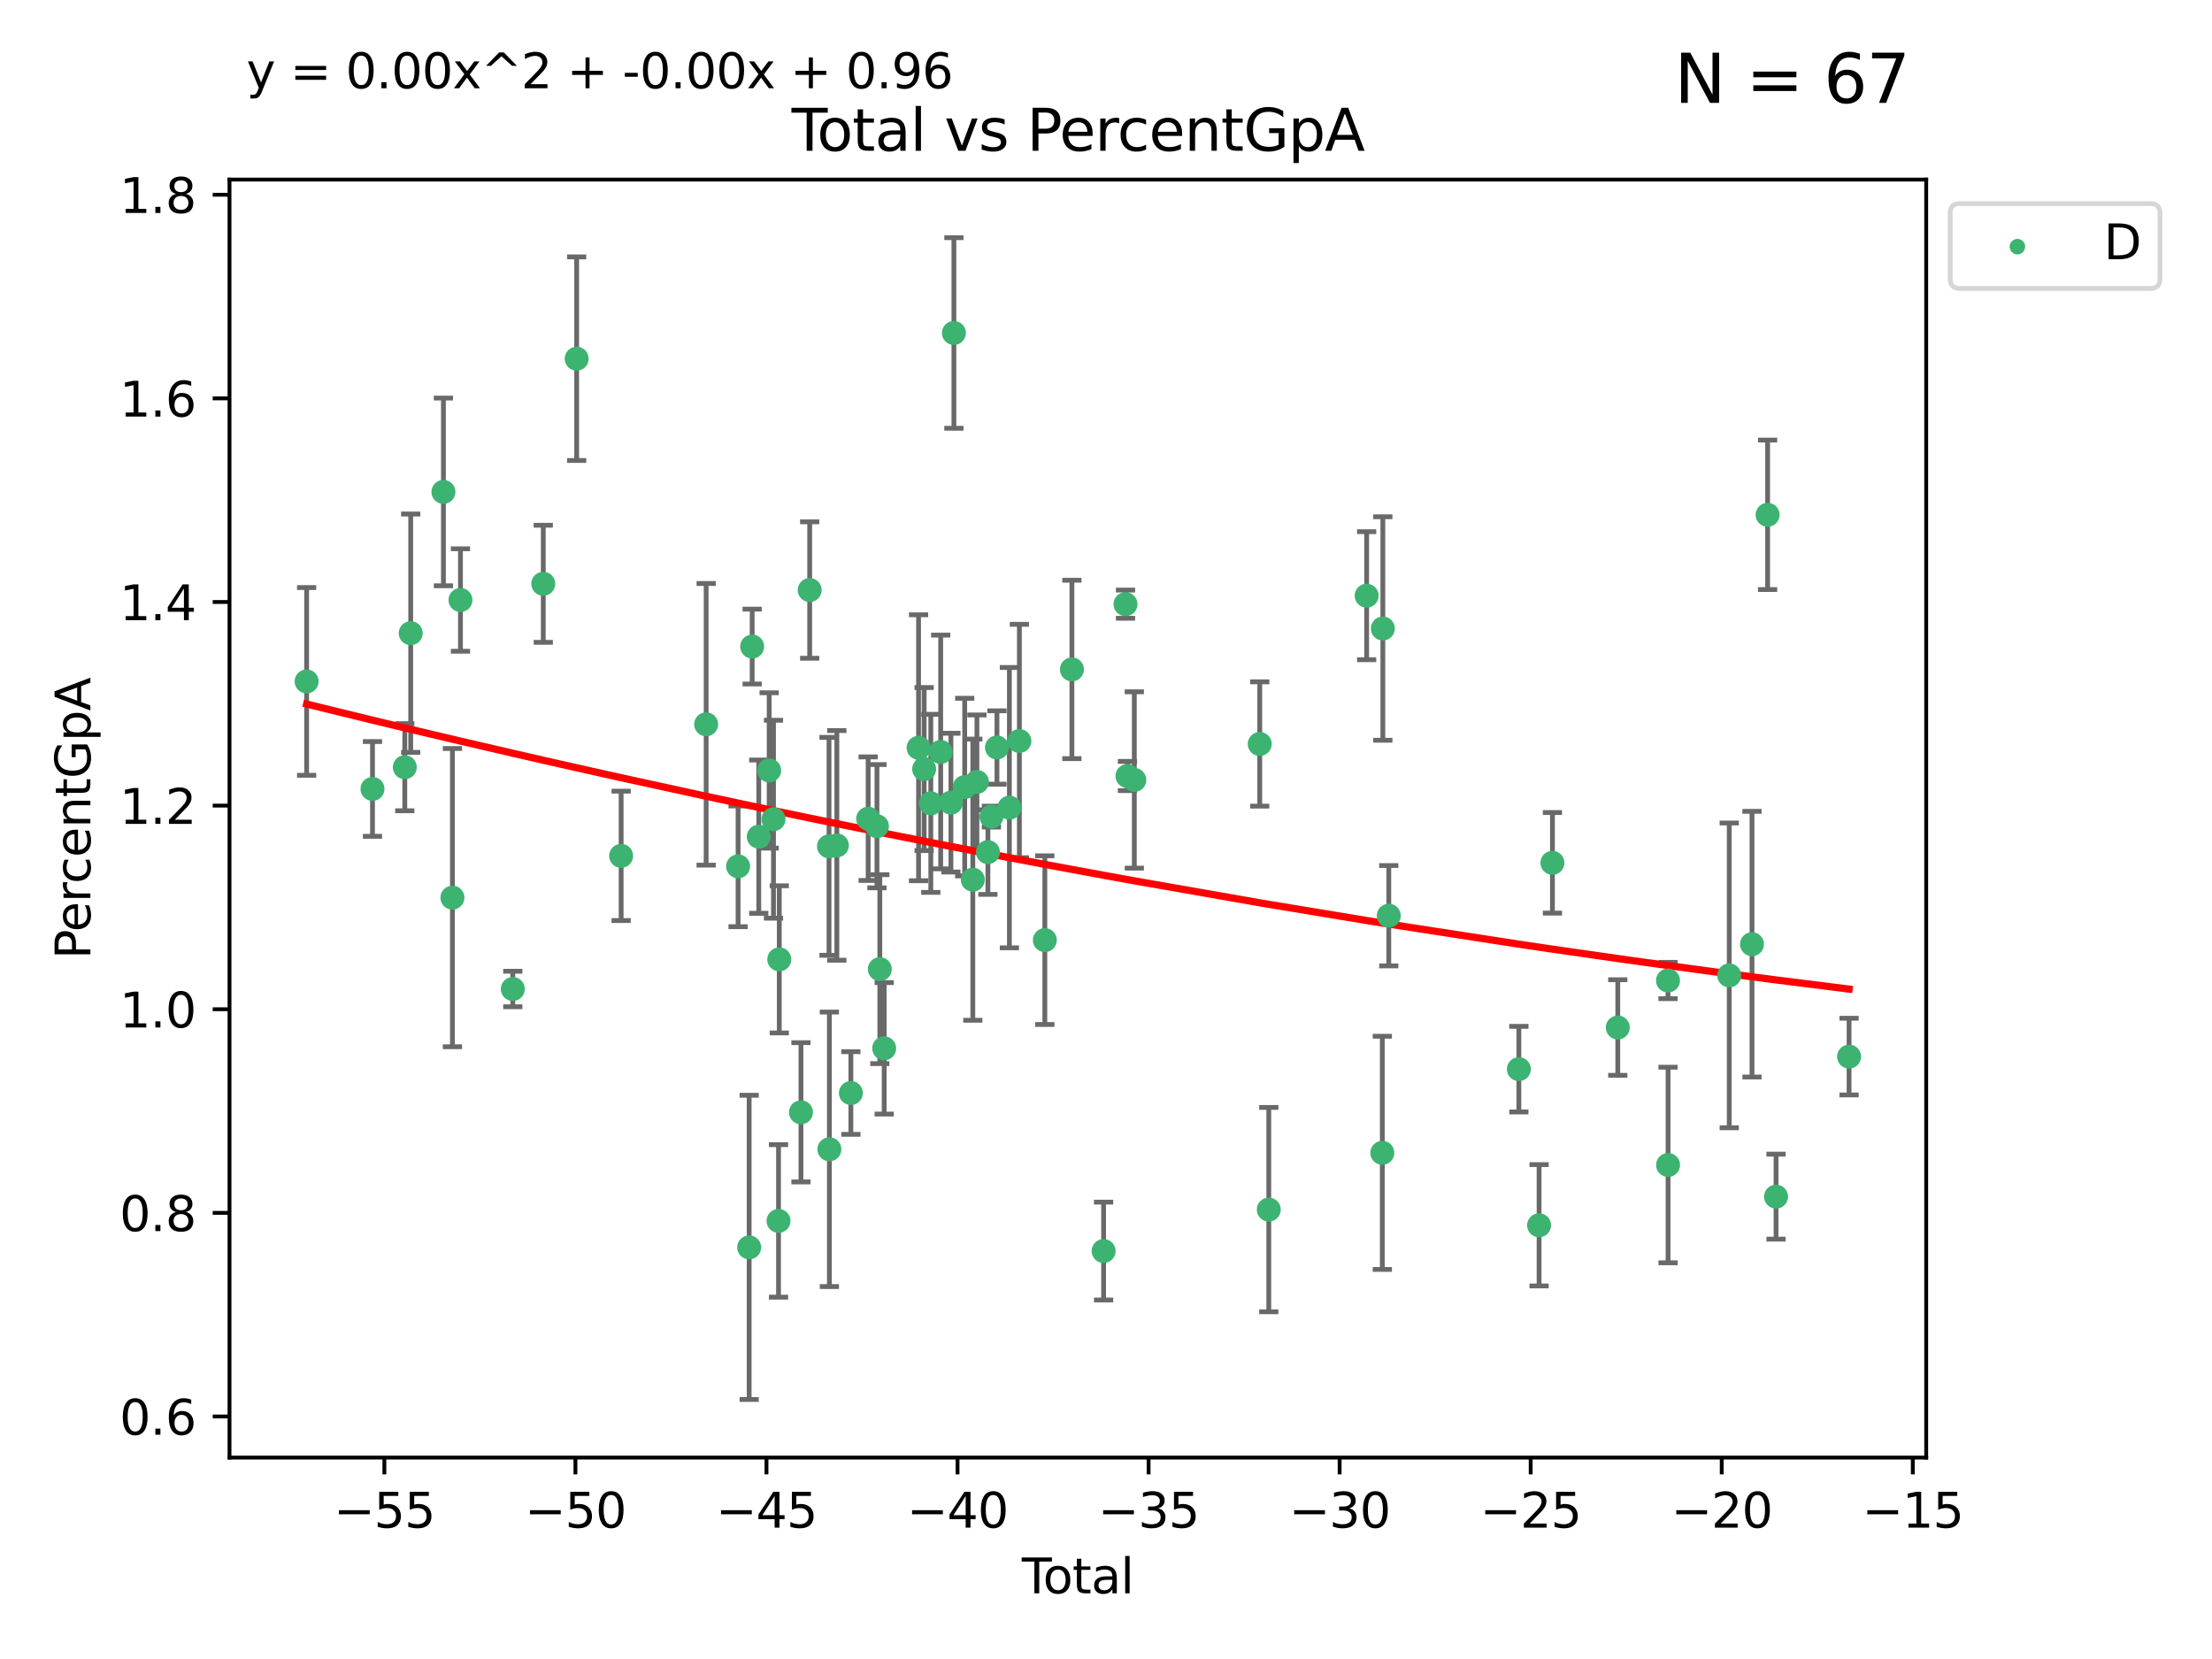 <?xml version="1.0" encoding="utf-8" standalone="no"?>
<!DOCTYPE svg PUBLIC "-//W3C//DTD SVG 1.1//EN"
  "http://www.w3.org/Graphics/SVG/1.1/DTD/svg11.dtd">
<svg xmlns:xlink="http://www.w3.org/1999/xlink" width="460.8pt" height="345.6pt" viewBox="0 0 460.8 345.6" xmlns="http://www.w3.org/2000/svg" version="1.1">
 <defs>
  <style type="text/css">*{stroke-linejoin: round; stroke-linecap: butt}</style>
 </defs>
 <g id="figure_1">
  <g id="patch_1">
   <path d="M 0 345.6 
L 460.8 345.6 
L 460.8 0 
L 0 0 
z
" style="fill: #ffffff"/>
  </g>
  <g id="axes_1">
   <g id="patch_2">
    <path d="M 47.81 303.64 
L 401.26 303.64 
L 401.26 37.411 
L 47.81 37.411 
z
" style="fill: #ffffff"/>
   </g>
   <g id="PathCollection_1">
    <defs>
     <path id="m53078ecbcb" d="M 0 1.118 
C 0.297 1.118 0.581 1 0.791 0.791 
C 1 0.581 1.118 0.297 1.118 0 
C 1.118 -0.297 1 -0.581 0.791 -0.791 
C 0.581 -1 0.297 -1.118 0 -1.118 
C -0.297 -1.118 -0.581 -1 -0.791 -0.791 
C -1 -0.581 -1.118 -0.297 -1.118 0 
C -1.118 0.297 -1 0.581 -0.791 0.791 
C -0.581 1 -0.297 1.118 0 1.118 
z
" style="stroke: #3cb371"/>
    </defs>
    <g clip-path="url(#p9cd71fe32a)">
     <use xlink:href="#m53078ecbcb" x="63.876" y="141.951" style="fill: #3cb371; stroke: #3cb371"/>
     <use xlink:href="#m53078ecbcb" x="77.596" y="164.349" style="fill: #3cb371; stroke: #3cb371"/>
     <use xlink:href="#m53078ecbcb" x="84.325" y="159.825" style="fill: #3cb371; stroke: #3cb371"/>
     <use xlink:href="#m53078ecbcb" x="85.557" y="131.902" style="fill: #3cb371; stroke: #3cb371"/>
     <use xlink:href="#m53078ecbcb" x="92.373" y="102.476" style="fill: #3cb371; stroke: #3cb371"/>
     <use xlink:href="#m53078ecbcb" x="94.251" y="186.996" style="fill: #3cb371; stroke: #3cb371"/>
     <use xlink:href="#m53078ecbcb" x="95.924" y="124.992" style="fill: #3cb371; stroke: #3cb371"/>
     <use xlink:href="#m53078ecbcb" x="106.824" y="206.026" style="fill: #3cb371; stroke: #3cb371"/>
     <use xlink:href="#m53078ecbcb" x="113.173" y="121.613" style="fill: #3cb371; stroke: #3cb371"/>
     <use xlink:href="#m53078ecbcb" x="120.128" y="74.722" style="fill: #3cb371; stroke: #3cb371"/>
     <use xlink:href="#m53078ecbcb" x="129.394" y="178.292" style="fill: #3cb371; stroke: #3cb371"/>
     <use xlink:href="#m53078ecbcb" x="147.104" y="150.886" style="fill: #3cb371; stroke: #3cb371"/>
     <use xlink:href="#m53078ecbcb" x="153.759" y="180.473" style="fill: #3cb371; stroke: #3cb371"/>
     <use xlink:href="#m53078ecbcb" x="156.064" y="259.852" style="fill: #3cb371; stroke: #3cb371"/>
     <use xlink:href="#m53078ecbcb" x="156.691" y="134.688" style="fill: #3cb371; stroke: #3cb371"/>
     <use xlink:href="#m53078ecbcb" x="158.063" y="174.29" style="fill: #3cb371; stroke: #3cb371"/>
     <use xlink:href="#m53078ecbcb" x="160.233" y="160.496" style="fill: #3cb371; stroke: #3cb371"/>
     <use xlink:href="#m53078ecbcb" x="161.133" y="170.658" style="fill: #3cb371; stroke: #3cb371"/>
     <use xlink:href="#m53078ecbcb" x="162.18" y="254.339" style="fill: #3cb371; stroke: #3cb371"/>
     <use xlink:href="#m53078ecbcb" x="162.339" y="199.851" style="fill: #3cb371; stroke: #3cb371"/>
     <use xlink:href="#m53078ecbcb" x="166.855" y="231.71" style="fill: #3cb371; stroke: #3cb371"/>
     <use xlink:href="#m53078ecbcb" x="168.673" y="122.917" style="fill: #3cb371; stroke: #3cb371"/>
     <use xlink:href="#m53078ecbcb" x="172.699" y="176.309" style="fill: #3cb371; stroke: #3cb371"/>
     <use xlink:href="#m53078ecbcb" x="172.777" y="239.42" style="fill: #3cb371; stroke: #3cb371"/>
     <use xlink:href="#m53078ecbcb" x="174.33" y="176.11" style="fill: #3cb371; stroke: #3cb371"/>
     <use xlink:href="#m53078ecbcb" x="177.253" y="227.699" style="fill: #3cb371; stroke: #3cb371"/>
     <use xlink:href="#m53078ecbcb" x="180.852" y="170.547" style="fill: #3cb371; stroke: #3cb371"/>
     <use xlink:href="#m53078ecbcb" x="182.685" y="172.113" style="fill: #3cb371; stroke: #3cb371"/>
     <use xlink:href="#m53078ecbcb" x="183.284" y="201.893" style="fill: #3cb371; stroke: #3cb371"/>
     <use xlink:href="#m53078ecbcb" x="184.191" y="218.388" style="fill: #3cb371; stroke: #3cb371"/>
     <use xlink:href="#m53078ecbcb" x="191.354" y="155.774" style="fill: #3cb371; stroke: #3cb371"/>
     <use xlink:href="#m53078ecbcb" x="192.515" y="160.211" style="fill: #3cb371; stroke: #3cb371"/>
     <use xlink:href="#m53078ecbcb" x="193.905" y="167.352" style="fill: #3cb371; stroke: #3cb371"/>
     <use xlink:href="#m53078ecbcb" x="195.962" y="156.65" style="fill: #3cb371; stroke: #3cb371"/>
     <use xlink:href="#m53078ecbcb" x="198.092" y="167.204" style="fill: #3cb371; stroke: #3cb371"/>
     <use xlink:href="#m53078ecbcb" x="198.716" y="69.366" style="fill: #3cb371; stroke: #3cb371"/>
     <use xlink:href="#m53078ecbcb" x="200.965" y="163.965" style="fill: #3cb371; stroke: #3cb371"/>
     <use xlink:href="#m53078ecbcb" x="202.656" y="183.252" style="fill: #3cb371; stroke: #3cb371"/>
     <use xlink:href="#m53078ecbcb" x="203.512" y="162.893" style="fill: #3cb371; stroke: #3cb371"/>
     <use xlink:href="#m53078ecbcb" x="205.798" y="177.512" style="fill: #3cb371; stroke: #3cb371"/>
     <use xlink:href="#m53078ecbcb" x="206.534" y="170.112" style="fill: #3cb371; stroke: #3cb371"/>
     <use xlink:href="#m53078ecbcb" x="207.683" y="155.716" style="fill: #3cb371; stroke: #3cb371"/>
     <use xlink:href="#m53078ecbcb" x="210.276" y="168.249" style="fill: #3cb371; stroke: #3cb371"/>
     <use xlink:href="#m53078ecbcb" x="212.355" y="154.364" style="fill: #3cb371; stroke: #3cb371"/>
     <use xlink:href="#m53078ecbcb" x="217.658" y="195.848" style="fill: #3cb371; stroke: #3cb371"/>
     <use xlink:href="#m53078ecbcb" x="223.298" y="139.453" style="fill: #3cb371; stroke: #3cb371"/>
     <use xlink:href="#m53078ecbcb" x="229.9" y="260.615" style="fill: #3cb371; stroke: #3cb371"/>
     <use xlink:href="#m53078ecbcb" x="234.466" y="125.86" style="fill: #3cb371; stroke: #3cb371"/>
     <use xlink:href="#m53078ecbcb" x="234.867" y="161.659" style="fill: #3cb371; stroke: #3cb371"/>
     <use xlink:href="#m53078ecbcb" x="236.299" y="162.478" style="fill: #3cb371; stroke: #3cb371"/>
     <use xlink:href="#m53078ecbcb" x="262.426" y="154.987" style="fill: #3cb371; stroke: #3cb371"/>
     <use xlink:href="#m53078ecbcb" x="264.31" y="251.983" style="fill: #3cb371; stroke: #3cb371"/>
     <use xlink:href="#m53078ecbcb" x="284.697" y="124.099" style="fill: #3cb371; stroke: #3cb371"/>
     <use xlink:href="#m53078ecbcb" x="287.961" y="240.156" style="fill: #3cb371; stroke: #3cb371"/>
     <use xlink:href="#m53078ecbcb" x="288.072" y="130.932" style="fill: #3cb371; stroke: #3cb371"/>
     <use xlink:href="#m53078ecbcb" x="289.309" y="190.761" style="fill: #3cb371; stroke: #3cb371"/>
     <use xlink:href="#m53078ecbcb" x="316.405" y="222.725" style="fill: #3cb371; stroke: #3cb371"/>
     <use xlink:href="#m53078ecbcb" x="320.618" y="255.248" style="fill: #3cb371; stroke: #3cb371"/>
     <use xlink:href="#m53078ecbcb" x="323.4" y="179.743" style="fill: #3cb371; stroke: #3cb371"/>
     <use xlink:href="#m53078ecbcb" x="337.014" y="214.05" style="fill: #3cb371; stroke: #3cb371"/>
     <use xlink:href="#m53078ecbcb" x="347.474" y="204.259" style="fill: #3cb371; stroke: #3cb371"/>
     <use xlink:href="#m53078ecbcb" x="347.488" y="242.69" style="fill: #3cb371; stroke: #3cb371"/>
     <use xlink:href="#m53078ecbcb" x="360.232" y="203.192" style="fill: #3cb371; stroke: #3cb371"/>
     <use xlink:href="#m53078ecbcb" x="364.973" y="196.69" style="fill: #3cb371; stroke: #3cb371"/>
     <use xlink:href="#m53078ecbcb" x="368.227" y="107.241" style="fill: #3cb371; stroke: #3cb371"/>
     <use xlink:href="#m53078ecbcb" x="369.98" y="249.282" style="fill: #3cb371; stroke: #3cb371"/>
     <use xlink:href="#m53078ecbcb" x="385.194" y="220.108" style="fill: #3cb371; stroke: #3cb371"/>
    </g>
   </g>
   <g id="matplotlib.axis_1">
    <g id="xtick_1">
     <g id="line2d_1">
      <defs>
       <path id="meb9613936d" d="M 0 0 
L 0 3.5 
" style="stroke: #000000; stroke-width: 0.8"/>
      </defs>
      <g>
       <use xlink:href="#meb9613936d" x="80.072" y="303.64" style="stroke: #000000; stroke-width: 0.8"/>
      </g>
     </g>
     <g id="text_1">
      <!-- −55 -->
      <g transform="translate(69.52 318.238)scale(0.1 -0.1)">
       <defs>
        <path id="DejaVuSans-2212" d="M 678 2272 
L 4684 2272 
L 4684 1741 
L 678 1741 
L 678 2272 
z
" transform="scale(0.016)"/>
        <path id="DejaVuSans-35" d="M 691 4666 
L 3169 4666 
L 3169 4134 
L 1269 4134 
L 1269 2991 
Q 1406 3038 1543 3061 
Q 1681 3084 1819 3084 
Q 2600 3084 3056 2656 
Q 3513 2228 3513 1497 
Q 3513 744 3044 326 
Q 2575 -91 1722 -91 
Q 1428 -91 1123 -41 
Q 819 9 494 109 
L 494 744 
Q 775 591 1075 516 
Q 1375 441 1709 441 
Q 2250 441 2565 725 
Q 2881 1009 2881 1497 
Q 2881 1984 2565 2268 
Q 2250 2553 1709 2553 
Q 1456 2553 1204 2497 
Q 953 2441 691 2322 
L 691 4666 
z
" transform="scale(0.016)"/>
       </defs>
       <use xlink:href="#DejaVuSans-2212"/>
       <use xlink:href="#DejaVuSans-35" x="83.789"/>
       <use xlink:href="#DejaVuSans-35" x="147.412"/>
      </g>
     </g>
    </g>
    <g id="xtick_2">
     <g id="line2d_2">
      <g>
       <use xlink:href="#meb9613936d" x="119.872" y="303.64" style="stroke: #000000; stroke-width: 0.8"/>
      </g>
     </g>
     <g id="text_2">
      <!-- −50 -->
      <g transform="translate(109.319 318.238)scale(0.1 -0.1)">
       <defs>
        <path id="DejaVuSans-30" d="M 2034 4250 
Q 1547 4250 1301 3770 
Q 1056 3291 1056 2328 
Q 1056 1369 1301 889 
Q 1547 409 2034 409 
Q 2525 409 2770 889 
Q 3016 1369 3016 2328 
Q 3016 3291 2770 3770 
Q 2525 4250 2034 4250 
z
M 2034 4750 
Q 2819 4750 3233 4129 
Q 3647 3509 3647 2328 
Q 3647 1150 3233 529 
Q 2819 -91 2034 -91 
Q 1250 -91 836 529 
Q 422 1150 422 2328 
Q 422 3509 836 4129 
Q 1250 4750 2034 4750 
z
" transform="scale(0.016)"/>
       </defs>
       <use xlink:href="#DejaVuSans-2212"/>
       <use xlink:href="#DejaVuSans-35" x="83.789"/>
       <use xlink:href="#DejaVuSans-30" x="147.412"/>
      </g>
     </g>
    </g>
    <g id="xtick_3">
     <g id="line2d_3">
      <g>
       <use xlink:href="#meb9613936d" x="159.671" y="303.64" style="stroke: #000000; stroke-width: 0.8"/>
      </g>
     </g>
     <g id="text_3">
      <!-- −45 -->
      <g transform="translate(149.119 318.238)scale(0.1 -0.1)">
       <defs>
        <path id="DejaVuSans-34" d="M 2419 4116 
L 825 1625 
L 2419 1625 
L 2419 4116 
z
M 2253 4666 
L 3047 4666 
L 3047 1625 
L 3713 1625 
L 3713 1100 
L 3047 1100 
L 3047 0 
L 2419 0 
L 2419 1100 
L 313 1100 
L 313 1709 
L 2253 4666 
z
" transform="scale(0.016)"/>
       </defs>
       <use xlink:href="#DejaVuSans-2212"/>
       <use xlink:href="#DejaVuSans-34" x="83.789"/>
       <use xlink:href="#DejaVuSans-35" x="147.412"/>
      </g>
     </g>
    </g>
    <g id="xtick_4">
     <g id="line2d_4">
      <g>
       <use xlink:href="#meb9613936d" x="199.471" y="303.64" style="stroke: #000000; stroke-width: 0.8"/>
      </g>
     </g>
     <g id="text_4">
      <!-- −40 -->
      <g transform="translate(188.919 318.238)scale(0.1 -0.1)">
       <use xlink:href="#DejaVuSans-2212"/>
       <use xlink:href="#DejaVuSans-34" x="83.789"/>
       <use xlink:href="#DejaVuSans-30" x="147.412"/>
      </g>
     </g>
    </g>
    <g id="xtick_5">
     <g id="line2d_5">
      <g>
       <use xlink:href="#meb9613936d" x="239.271" y="303.64" style="stroke: #000000; stroke-width: 0.8"/>
      </g>
     </g>
     <g id="text_5">
      <!-- −35 -->
      <g transform="translate(228.718 318.238)scale(0.1 -0.1)">
       <defs>
        <path id="DejaVuSans-33" d="M 2597 2516 
Q 3050 2419 3304 2112 
Q 3559 1806 3559 1356 
Q 3559 666 3084 287 
Q 2609 -91 1734 -91 
Q 1441 -91 1130 -33 
Q 819 25 488 141 
L 488 750 
Q 750 597 1062 519 
Q 1375 441 1716 441 
Q 2309 441 2620 675 
Q 2931 909 2931 1356 
Q 2931 1769 2642 2001 
Q 2353 2234 1838 2234 
L 1294 2234 
L 1294 2753 
L 1863 2753 
Q 2328 2753 2575 2939 
Q 2822 3125 2822 3475 
Q 2822 3834 2567 4026 
Q 2313 4219 1838 4219 
Q 1578 4219 1281 4162 
Q 984 4106 628 3988 
L 628 4550 
Q 988 4650 1302 4700 
Q 1616 4750 1894 4750 
Q 2613 4750 3031 4423 
Q 3450 4097 3450 3541 
Q 3450 3153 3228 2886 
Q 3006 2619 2597 2516 
z
" transform="scale(0.016)"/>
       </defs>
       <use xlink:href="#DejaVuSans-2212"/>
       <use xlink:href="#DejaVuSans-33" x="83.789"/>
       <use xlink:href="#DejaVuSans-35" x="147.412"/>
      </g>
     </g>
    </g>
    <g id="xtick_6">
     <g id="line2d_6">
      <g>
       <use xlink:href="#meb9613936d" x="279.071" y="303.64" style="stroke: #000000; stroke-width: 0.8"/>
      </g>
     </g>
     <g id="text_6">
      <!-- −30 -->
      <g transform="translate(268.518 318.238)scale(0.1 -0.1)">
       <use xlink:href="#DejaVuSans-2212"/>
       <use xlink:href="#DejaVuSans-33" x="83.789"/>
       <use xlink:href="#DejaVuSans-30" x="147.412"/>
      </g>
     </g>
    </g>
    <g id="xtick_7">
     <g id="line2d_7">
      <g>
       <use xlink:href="#meb9613936d" x="318.87" y="303.64" style="stroke: #000000; stroke-width: 0.8"/>
      </g>
     </g>
     <g id="text_7">
      <!-- −25 -->
      <g transform="translate(308.318 318.238)scale(0.1 -0.1)">
       <defs>
        <path id="DejaVuSans-32" d="M 1228 531 
L 3431 531 
L 3431 0 
L 469 0 
L 469 531 
Q 828 903 1448 1529 
Q 2069 2156 2228 2338 
Q 2531 2678 2651 2914 
Q 2772 3150 2772 3378 
Q 2772 3750 2511 3984 
Q 2250 4219 1831 4219 
Q 1534 4219 1204 4116 
Q 875 4013 500 3803 
L 500 4441 
Q 881 4594 1212 4672 
Q 1544 4750 1819 4750 
Q 2544 4750 2975 4387 
Q 3406 4025 3406 3419 
Q 3406 3131 3298 2873 
Q 3191 2616 2906 2266 
Q 2828 2175 2409 1742 
Q 1991 1309 1228 531 
z
" transform="scale(0.016)"/>
       </defs>
       <use xlink:href="#DejaVuSans-2212"/>
       <use xlink:href="#DejaVuSans-32" x="83.789"/>
       <use xlink:href="#DejaVuSans-35" x="147.412"/>
      </g>
     </g>
    </g>
    <g id="xtick_8">
     <g id="line2d_8">
      <g>
       <use xlink:href="#meb9613936d" x="358.67" y="303.64" style="stroke: #000000; stroke-width: 0.8"/>
      </g>
     </g>
     <g id="text_8">
      <!-- −20 -->
      <g transform="translate(348.118 318.238)scale(0.1 -0.1)">
       <use xlink:href="#DejaVuSans-2212"/>
       <use xlink:href="#DejaVuSans-32" x="83.789"/>
       <use xlink:href="#DejaVuSans-30" x="147.412"/>
      </g>
     </g>
    </g>
    <g id="xtick_9">
     <g id="line2d_9">
      <g>
       <use xlink:href="#meb9613936d" x="398.47" y="303.64" style="stroke: #000000; stroke-width: 0.8"/>
      </g>
     </g>
     <g id="text_9">
      <!-- −15 -->
      <g transform="translate(387.917 318.238)scale(0.1 -0.1)">
       <defs>
        <path id="DejaVuSans-31" d="M 794 531 
L 1825 531 
L 1825 4091 
L 703 3866 
L 703 4441 
L 1819 4666 
L 2450 4666 
L 2450 531 
L 3481 531 
L 3481 0 
L 794 0 
L 794 531 
z
" transform="scale(0.016)"/>
       </defs>
       <use xlink:href="#DejaVuSans-2212"/>
       <use xlink:href="#DejaVuSans-31" x="83.789"/>
       <use xlink:href="#DejaVuSans-35" x="147.412"/>
      </g>
     </g>
    </g>
    <g id="text_10">
     <!-- Total -->
     <g transform="translate(212.858 331.917)scale(0.1 -0.1)">
      <defs>
       <path id="DejaVuSans-54" d="M -19 4666 
L 3928 4666 
L 3928 4134 
L 2272 4134 
L 2272 0 
L 1638 0 
L 1638 4134 
L -19 4134 
L -19 4666 
z
" transform="scale(0.016)"/>
       <path id="DejaVuSans-6f" d="M 1959 3097 
Q 1497 3097 1228 2736 
Q 959 2375 959 1747 
Q 959 1119 1226 758 
Q 1494 397 1959 397 
Q 2419 397 2687 759 
Q 2956 1122 2956 1747 
Q 2956 2369 2687 2733 
Q 2419 3097 1959 3097 
z
M 1959 3584 
Q 2709 3584 3137 3096 
Q 3566 2609 3566 1747 
Q 3566 888 3137 398 
Q 2709 -91 1959 -91 
Q 1206 -91 779 398 
Q 353 888 353 1747 
Q 353 2609 779 3096 
Q 1206 3584 1959 3584 
z
" transform="scale(0.016)"/>
       <path id="DejaVuSans-74" d="M 1172 4494 
L 1172 3500 
L 2356 3500 
L 2356 3053 
L 1172 3053 
L 1172 1153 
Q 1172 725 1289 603 
Q 1406 481 1766 481 
L 2356 481 
L 2356 0 
L 1766 0 
Q 1100 0 847 248 
Q 594 497 594 1153 
L 594 3053 
L 172 3053 
L 172 3500 
L 594 3500 
L 594 4494 
L 1172 4494 
z
" transform="scale(0.016)"/>
       <path id="DejaVuSans-61" d="M 2194 1759 
Q 1497 1759 1228 1600 
Q 959 1441 959 1056 
Q 959 750 1161 570 
Q 1363 391 1709 391 
Q 2188 391 2477 730 
Q 2766 1069 2766 1631 
L 2766 1759 
L 2194 1759 
z
M 3341 1997 
L 3341 0 
L 2766 0 
L 2766 531 
Q 2569 213 2275 61 
Q 1981 -91 1556 -91 
Q 1019 -91 701 211 
Q 384 513 384 1019 
Q 384 1609 779 1909 
Q 1175 2209 1959 2209 
L 2766 2209 
L 2766 2266 
Q 2766 2663 2505 2880 
Q 2244 3097 1772 3097 
Q 1472 3097 1187 3025 
Q 903 2953 641 2809 
L 641 3341 
Q 956 3463 1253 3523 
Q 1550 3584 1831 3584 
Q 2591 3584 2966 3190 
Q 3341 2797 3341 1997 
z
" transform="scale(0.016)"/>
       <path id="DejaVuSans-6c" d="M 603 4863 
L 1178 4863 
L 1178 0 
L 603 0 
L 603 4863 
z
" transform="scale(0.016)"/>
      </defs>
      <use xlink:href="#DejaVuSans-54"/>
      <use xlink:href="#DejaVuSans-6f" x="44.084"/>
      <use xlink:href="#DejaVuSans-74" x="105.266"/>
      <use xlink:href="#DejaVuSans-61" x="144.475"/>
      <use xlink:href="#DejaVuSans-6c" x="205.754"/>
     </g>
    </g>
   </g>
   <g id="matplotlib.axis_2">
    <g id="ytick_1">
     <g id="line2d_10">
      <defs>
       <path id="m90da64ecc8" d="M 0 0 
L -3.5 0 
" style="stroke: #000000; stroke-width: 0.8"/>
      </defs>
      <g>
       <use xlink:href="#m90da64ecc8" x="47.81" y="295.078" style="stroke: #000000; stroke-width: 0.8"/>
      </g>
     </g>
     <g id="text_11">
      <!-- 0.6 -->
      <g transform="translate(24.907 298.877)scale(0.1 -0.1)">
       <defs>
        <path id="DejaVuSans-2e" d="M 684 794 
L 1344 794 
L 1344 0 
L 684 0 
L 684 794 
z
" transform="scale(0.016)"/>
        <path id="DejaVuSans-36" d="M 2113 2584 
Q 1688 2584 1439 2293 
Q 1191 2003 1191 1497 
Q 1191 994 1439 701 
Q 1688 409 2113 409 
Q 2538 409 2786 701 
Q 3034 994 3034 1497 
Q 3034 2003 2786 2293 
Q 2538 2584 2113 2584 
z
M 3366 4563 
L 3366 3988 
Q 3128 4100 2886 4159 
Q 2644 4219 2406 4219 
Q 1781 4219 1451 3797 
Q 1122 3375 1075 2522 
Q 1259 2794 1537 2939 
Q 1816 3084 2150 3084 
Q 2853 3084 3261 2657 
Q 3669 2231 3669 1497 
Q 3669 778 3244 343 
Q 2819 -91 2113 -91 
Q 1303 -91 875 529 
Q 447 1150 447 2328 
Q 447 3434 972 4092 
Q 1497 4750 2381 4750 
Q 2619 4750 2861 4703 
Q 3103 4656 3366 4563 
z
" transform="scale(0.016)"/>
       </defs>
       <use xlink:href="#DejaVuSans-30"/>
       <use xlink:href="#DejaVuSans-2e" x="63.623"/>
       <use xlink:href="#DejaVuSans-36" x="95.41"/>
      </g>
     </g>
    </g>
    <g id="ytick_2">
     <g id="line2d_11">
      <g>
       <use xlink:href="#m90da64ecc8" x="47.81" y="252.659" style="stroke: #000000; stroke-width: 0.8"/>
      </g>
     </g>
     <g id="text_12">
      <!-- 0.8 -->
      <g transform="translate(24.907 256.458)scale(0.1 -0.1)">
       <defs>
        <path id="DejaVuSans-38" d="M 2034 2216 
Q 1584 2216 1326 1975 
Q 1069 1734 1069 1313 
Q 1069 891 1326 650 
Q 1584 409 2034 409 
Q 2484 409 2743 651 
Q 3003 894 3003 1313 
Q 3003 1734 2745 1975 
Q 2488 2216 2034 2216 
z
M 1403 2484 
Q 997 2584 770 2862 
Q 544 3141 544 3541 
Q 544 4100 942 4425 
Q 1341 4750 2034 4750 
Q 2731 4750 3128 4425 
Q 3525 4100 3525 3541 
Q 3525 3141 3298 2862 
Q 3072 2584 2669 2484 
Q 3125 2378 3379 2068 
Q 3634 1759 3634 1313 
Q 3634 634 3220 271 
Q 2806 -91 2034 -91 
Q 1263 -91 848 271 
Q 434 634 434 1313 
Q 434 1759 690 2068 
Q 947 2378 1403 2484 
z
M 1172 3481 
Q 1172 3119 1398 2916 
Q 1625 2713 2034 2713 
Q 2441 2713 2670 2916 
Q 2900 3119 2900 3481 
Q 2900 3844 2670 4047 
Q 2441 4250 2034 4250 
Q 1625 4250 1398 4047 
Q 1172 3844 1172 3481 
z
" transform="scale(0.016)"/>
       </defs>
       <use xlink:href="#DejaVuSans-30"/>
       <use xlink:href="#DejaVuSans-2e" x="63.623"/>
       <use xlink:href="#DejaVuSans-38" x="95.41"/>
      </g>
     </g>
    </g>
    <g id="ytick_3">
     <g id="line2d_12">
      <g>
       <use xlink:href="#m90da64ecc8" x="47.81" y="210.24" style="stroke: #000000; stroke-width: 0.8"/>
      </g>
     </g>
     <g id="text_13">
      <!-- 1.0 -->
      <g transform="translate(24.907 214.04)scale(0.1 -0.1)">
       <use xlink:href="#DejaVuSans-31"/>
       <use xlink:href="#DejaVuSans-2e" x="63.623"/>
       <use xlink:href="#DejaVuSans-30" x="95.41"/>
      </g>
     </g>
    </g>
    <g id="ytick_4">
     <g id="line2d_13">
      <g>
       <use xlink:href="#m90da64ecc8" x="47.81" y="167.822" style="stroke: #000000; stroke-width: 0.8"/>
      </g>
     </g>
     <g id="text_14">
      <!-- 1.2 -->
      <g transform="translate(24.907 171.621)scale(0.1 -0.1)">
       <use xlink:href="#DejaVuSans-31"/>
       <use xlink:href="#DejaVuSans-2e" x="63.623"/>
       <use xlink:href="#DejaVuSans-32" x="95.41"/>
      </g>
     </g>
    </g>
    <g id="ytick_5">
     <g id="line2d_14">
      <g>
       <use xlink:href="#m90da64ecc8" x="47.81" y="125.403" style="stroke: #000000; stroke-width: 0.8"/>
      </g>
     </g>
     <g id="text_15">
      <!-- 1.4 -->
      <g transform="translate(24.907 129.202)scale(0.1 -0.1)">
       <use xlink:href="#DejaVuSans-31"/>
       <use xlink:href="#DejaVuSans-2e" x="63.623"/>
       <use xlink:href="#DejaVuSans-34" x="95.41"/>
      </g>
     </g>
    </g>
    <g id="ytick_6">
     <g id="line2d_15">
      <g>
       <use xlink:href="#m90da64ecc8" x="47.81" y="82.984" style="stroke: #000000; stroke-width: 0.8"/>
      </g>
     </g>
     <g id="text_16">
      <!-- 1.6 -->
      <g transform="translate(24.907 86.784)scale(0.1 -0.1)">
       <use xlink:href="#DejaVuSans-31"/>
       <use xlink:href="#DejaVuSans-2e" x="63.623"/>
       <use xlink:href="#DejaVuSans-36" x="95.41"/>
      </g>
     </g>
    </g>
    <g id="ytick_7">
     <g id="line2d_16">
      <g>
       <use xlink:href="#m90da64ecc8" x="47.81" y="40.566" style="stroke: #000000; stroke-width: 0.8"/>
      </g>
     </g>
     <g id="text_17">
      <!-- 1.8 -->
      <g transform="translate(24.907 44.365)scale(0.1 -0.1)">
       <use xlink:href="#DejaVuSans-31"/>
       <use xlink:href="#DejaVuSans-2e" x="63.623"/>
       <use xlink:href="#DejaVuSans-38" x="95.41"/>
      </g>
     </g>
    </g>
    <g id="text_18">
     <!-- PercentGpA -->
     <g transform="translate(18.827 199.802)rotate(-90)scale(0.1 -0.1)">
      <defs>
       <path id="DejaVuSans-50" d="M 1259 4147 
L 1259 2394 
L 2053 2394 
Q 2494 2394 2734 2622 
Q 2975 2850 2975 3272 
Q 2975 3691 2734 3919 
Q 2494 4147 2053 4147 
L 1259 4147 
z
M 628 4666 
L 2053 4666 
Q 2838 4666 3239 4311 
Q 3641 3956 3641 3272 
Q 3641 2581 3239 2228 
Q 2838 1875 2053 1875 
L 1259 1875 
L 1259 0 
L 628 0 
L 628 4666 
z
" transform="scale(0.016)"/>
       <path id="DejaVuSans-65" d="M 3597 1894 
L 3597 1613 
L 953 1613 
Q 991 1019 1311 708 
Q 1631 397 2203 397 
Q 2534 397 2845 478 
Q 3156 559 3463 722 
L 3463 178 
Q 3153 47 2828 -22 
Q 2503 -91 2169 -91 
Q 1331 -91 842 396 
Q 353 884 353 1716 
Q 353 2575 817 3079 
Q 1281 3584 2069 3584 
Q 2775 3584 3186 3129 
Q 3597 2675 3597 1894 
z
M 3022 2063 
Q 3016 2534 2758 2815 
Q 2500 3097 2075 3097 
Q 1594 3097 1305 2825 
Q 1016 2553 972 2059 
L 3022 2063 
z
" transform="scale(0.016)"/>
       <path id="DejaVuSans-72" d="M 2631 2963 
Q 2534 3019 2420 3045 
Q 2306 3072 2169 3072 
Q 1681 3072 1420 2755 
Q 1159 2438 1159 1844 
L 1159 0 
L 581 0 
L 581 3500 
L 1159 3500 
L 1159 2956 
Q 1341 3275 1631 3429 
Q 1922 3584 2338 3584 
Q 2397 3584 2469 3576 
Q 2541 3569 2628 3553 
L 2631 2963 
z
" transform="scale(0.016)"/>
       <path id="DejaVuSans-63" d="M 3122 3366 
L 3122 2828 
Q 2878 2963 2633 3030 
Q 2388 3097 2138 3097 
Q 1578 3097 1268 2742 
Q 959 2388 959 1747 
Q 959 1106 1268 751 
Q 1578 397 2138 397 
Q 2388 397 2633 464 
Q 2878 531 3122 666 
L 3122 134 
Q 2881 22 2623 -34 
Q 2366 -91 2075 -91 
Q 1284 -91 818 406 
Q 353 903 353 1747 
Q 353 2603 823 3093 
Q 1294 3584 2113 3584 
Q 2378 3584 2631 3529 
Q 2884 3475 3122 3366 
z
" transform="scale(0.016)"/>
       <path id="DejaVuSans-6e" d="M 3513 2113 
L 3513 0 
L 2938 0 
L 2938 2094 
Q 2938 2591 2744 2837 
Q 2550 3084 2163 3084 
Q 1697 3084 1428 2787 
Q 1159 2491 1159 1978 
L 1159 0 
L 581 0 
L 581 3500 
L 1159 3500 
L 1159 2956 
Q 1366 3272 1645 3428 
Q 1925 3584 2291 3584 
Q 2894 3584 3203 3211 
Q 3513 2838 3513 2113 
z
" transform="scale(0.016)"/>
       <path id="DejaVuSans-47" d="M 3809 666 
L 3809 1919 
L 2778 1919 
L 2778 2438 
L 4434 2438 
L 4434 434 
Q 4069 175 3628 42 
Q 3188 -91 2688 -91 
Q 1594 -91 976 548 
Q 359 1188 359 2328 
Q 359 3472 976 4111 
Q 1594 4750 2688 4750 
Q 3144 4750 3555 4637 
Q 3966 4525 4313 4306 
L 4313 3634 
Q 3963 3931 3569 4081 
Q 3175 4231 2741 4231 
Q 1884 4231 1454 3753 
Q 1025 3275 1025 2328 
Q 1025 1384 1454 906 
Q 1884 428 2741 428 
Q 3075 428 3337 486 
Q 3600 544 3809 666 
z
" transform="scale(0.016)"/>
       <path id="DejaVuSans-70" d="M 1159 525 
L 1159 -1331 
L 581 -1331 
L 581 3500 
L 1159 3500 
L 1159 2969 
Q 1341 3281 1617 3432 
Q 1894 3584 2278 3584 
Q 2916 3584 3314 3078 
Q 3713 2572 3713 1747 
Q 3713 922 3314 415 
Q 2916 -91 2278 -91 
Q 1894 -91 1617 61 
Q 1341 213 1159 525 
z
M 3116 1747 
Q 3116 2381 2855 2742 
Q 2594 3103 2138 3103 
Q 1681 3103 1420 2742 
Q 1159 2381 1159 1747 
Q 1159 1113 1420 752 
Q 1681 391 2138 391 
Q 2594 391 2855 752 
Q 3116 1113 3116 1747 
z
" transform="scale(0.016)"/>
       <path id="DejaVuSans-41" d="M 2188 4044 
L 1331 1722 
L 3047 1722 
L 2188 4044 
z
M 1831 4666 
L 2547 4666 
L 4325 0 
L 3669 0 
L 3244 1197 
L 1141 1197 
L 716 0 
L 50 0 
L 1831 4666 
z
" transform="scale(0.016)"/>
      </defs>
      <use xlink:href="#DejaVuSans-50"/>
      <use xlink:href="#DejaVuSans-65" x="56.678"/>
      <use xlink:href="#DejaVuSans-72" x="118.201"/>
      <use xlink:href="#DejaVuSans-63" x="157.064"/>
      <use xlink:href="#DejaVuSans-65" x="212.045"/>
      <use xlink:href="#DejaVuSans-6e" x="273.568"/>
      <use xlink:href="#DejaVuSans-74" x="336.947"/>
      <use xlink:href="#DejaVuSans-47" x="376.156"/>
      <use xlink:href="#DejaVuSans-70" x="453.646"/>
      <use xlink:href="#DejaVuSans-41" x="517.123"/>
     </g>
    </g>
   </g>
   <g id="LineCollection_1">
    <path d="M 63.876 161.503 
L 63.876 122.399 
" clip-path="url(#p9cd71fe32a)" style="fill: none; stroke: #696969"/>
    <path d="M 77.596 174.218 
L 77.596 154.48 
" clip-path="url(#p9cd71fe32a)" style="fill: none; stroke: #696969"/>
    <path d="M 84.325 168.9 
L 84.325 150.749 
" clip-path="url(#p9cd71fe32a)" style="fill: none; stroke: #696969"/>
    <path d="M 85.557 156.727 
L 85.557 107.076 
" clip-path="url(#p9cd71fe32a)" style="fill: none; stroke: #696969"/>
    <path d="M 92.373 122.024 
L 92.373 82.927 
" clip-path="url(#p9cd71fe32a)" style="fill: none; stroke: #696969"/>
    <path d="M 94.251 218.061 
L 94.251 155.931 
" clip-path="url(#p9cd71fe32a)" style="fill: none; stroke: #696969"/>
    <path d="M 95.924 135.664 
L 95.924 114.321 
" clip-path="url(#p9cd71fe32a)" style="fill: none; stroke: #696969"/>
    <path d="M 106.824 209.727 
L 106.824 202.326 
" clip-path="url(#p9cd71fe32a)" style="fill: none; stroke: #696969"/>
    <path d="M 113.173 133.811 
L 113.173 109.415 
" clip-path="url(#p9cd71fe32a)" style="fill: none; stroke: #696969"/>
    <path d="M 120.128 95.927 
L 120.128 53.516 
" clip-path="url(#p9cd71fe32a)" style="fill: none; stroke: #696969"/>
    <path d="M 129.394 191.768 
L 129.394 164.816 
" clip-path="url(#p9cd71fe32a)" style="fill: none; stroke: #696969"/>
    <path d="M 147.104 180.219 
L 147.104 121.552 
" clip-path="url(#p9cd71fe32a)" style="fill: none; stroke: #696969"/>
    <path d="M 153.759 193.046 
L 153.759 167.899 
" clip-path="url(#p9cd71fe32a)" style="fill: none; stroke: #696969"/>
    <path d="M 156.064 291.539 
L 156.064 228.165 
" clip-path="url(#p9cd71fe32a)" style="fill: none; stroke: #696969"/>
    <path d="M 156.691 142.487 
L 156.691 126.889 
" clip-path="url(#p9cd71fe32a)" style="fill: none; stroke: #696969"/>
    <path d="M 158.063 190.254 
L 158.063 158.327 
" clip-path="url(#p9cd71fe32a)" style="fill: none; stroke: #696969"/>
    <path d="M 160.233 176.676 
L 160.233 144.317 
" clip-path="url(#p9cd71fe32a)" style="fill: none; stroke: #696969"/>
    <path d="M 161.133 191.276 
L 161.133 150.039 
" clip-path="url(#p9cd71fe32a)" style="fill: none; stroke: #696969"/>
    <path d="M 162.18 270.225 
L 162.18 238.452 
" clip-path="url(#p9cd71fe32a)" style="fill: none; stroke: #696969"/>
    <path d="M 162.339 215.182 
L 162.339 184.52 
" clip-path="url(#p9cd71fe32a)" style="fill: none; stroke: #696969"/>
    <path d="M 166.855 246.215 
L 166.855 217.205 
" clip-path="url(#p9cd71fe32a)" style="fill: none; stroke: #696969"/>
    <path d="M 168.673 137.129 
L 168.673 108.705 
" clip-path="url(#p9cd71fe32a)" style="fill: none; stroke: #696969"/>
    <path d="M 172.699 199.005 
L 172.699 153.613 
" clip-path="url(#p9cd71fe32a)" style="fill: none; stroke: #696969"/>
    <path d="M 172.777 268.013 
L 172.777 210.828 
" clip-path="url(#p9cd71fe32a)" style="fill: none; stroke: #696969"/>
    <path d="M 174.33 200.029 
L 174.33 152.192 
" clip-path="url(#p9cd71fe32a)" style="fill: none; stroke: #696969"/>
    <path d="M 177.253 236.307 
L 177.253 219.091 
" clip-path="url(#p9cd71fe32a)" style="fill: none; stroke: #696969"/>
    <path d="M 180.852 183.417 
L 180.852 157.678 
" clip-path="url(#p9cd71fe32a)" style="fill: none; stroke: #696969"/>
    <path d="M 182.685 184.953 
L 182.685 159.273 
" clip-path="url(#p9cd71fe32a)" style="fill: none; stroke: #696969"/>
    <path d="M 183.284 221.571 
L 183.284 182.215 
" clip-path="url(#p9cd71fe32a)" style="fill: none; stroke: #696969"/>
    <path d="M 184.191 232.081 
L 184.191 204.694 
" clip-path="url(#p9cd71fe32a)" style="fill: none; stroke: #696969"/>
    <path d="M 191.354 183.471 
L 191.354 128.076 
" clip-path="url(#p9cd71fe32a)" style="fill: none; stroke: #696969"/>
    <path d="M 192.515 177.193 
L 192.515 143.23 
" clip-path="url(#p9cd71fe32a)" style="fill: none; stroke: #696969"/>
    <path d="M 193.905 185.902 
L 193.905 148.802 
" clip-path="url(#p9cd71fe32a)" style="fill: none; stroke: #696969"/>
    <path d="M 195.962 180.994 
L 195.962 132.306 
" clip-path="url(#p9cd71fe32a)" style="fill: none; stroke: #696969"/>
    <path d="M 198.092 181.658 
L 198.092 152.75 
" clip-path="url(#p9cd71fe32a)" style="fill: none; stroke: #696969"/>
    <path d="M 198.716 89.22 
L 198.716 49.513 
" clip-path="url(#p9cd71fe32a)" style="fill: none; stroke: #696969"/>
    <path d="M 200.965 182.467 
L 200.965 145.464 
" clip-path="url(#p9cd71fe32a)" style="fill: none; stroke: #696969"/>
    <path d="M 202.656 212.543 
L 202.656 153.962 
" clip-path="url(#p9cd71fe32a)" style="fill: none; stroke: #696969"/>
    <path d="M 203.512 176.846 
L 203.512 148.94 
" clip-path="url(#p9cd71fe32a)" style="fill: none; stroke: #696969"/>
    <path d="M 205.798 186.321 
L 205.798 168.702 
" clip-path="url(#p9cd71fe32a)" style="fill: none; stroke: #696969"/>
    <path d="M 206.534 172.289 
L 206.534 167.934 
" clip-path="url(#p9cd71fe32a)" style="fill: none; stroke: #696969"/>
    <path d="M 207.683 163.357 
L 207.683 148.076 
" clip-path="url(#p9cd71fe32a)" style="fill: none; stroke: #696969"/>
    <path d="M 210.276 197.449 
L 210.276 139.049 
" clip-path="url(#p9cd71fe32a)" style="fill: none; stroke: #696969"/>
    <path d="M 212.355 178.674 
L 212.355 130.054 
" clip-path="url(#p9cd71fe32a)" style="fill: none; stroke: #696969"/>
    <path d="M 217.658 213.418 
L 217.658 178.277 
" clip-path="url(#p9cd71fe32a)" style="fill: none; stroke: #696969"/>
    <path d="M 223.298 158.037 
L 223.298 120.869 
" clip-path="url(#p9cd71fe32a)" style="fill: none; stroke: #696969"/>
    <path d="M 229.9 270.807 
L 229.9 250.423 
" clip-path="url(#p9cd71fe32a)" style="fill: none; stroke: #696969"/>
    <path d="M 234.466 128.795 
L 234.466 122.925 
" clip-path="url(#p9cd71fe32a)" style="fill: none; stroke: #696969"/>
    <path d="M 234.867 164.702 
L 234.867 158.615 
" clip-path="url(#p9cd71fe32a)" style="fill: none; stroke: #696969"/>
    <path d="M 236.299 180.845 
L 236.299 144.112 
" clip-path="url(#p9cd71fe32a)" style="fill: none; stroke: #696969"/>
    <path d="M 262.426 167.935 
L 262.426 142.039 
" clip-path="url(#p9cd71fe32a)" style="fill: none; stroke: #696969"/>
    <path d="M 264.31 273.265 
L 264.31 230.702 
" clip-path="url(#p9cd71fe32a)" style="fill: none; stroke: #696969"/>
    <path d="M 284.697 137.436 
L 284.697 110.762 
" clip-path="url(#p9cd71fe32a)" style="fill: none; stroke: #696969"/>
    <path d="M 287.961 264.443 
L 287.961 215.869 
" clip-path="url(#p9cd71fe32a)" style="fill: none; stroke: #696969"/>
    <path d="M 288.072 154.212 
L 288.072 107.651 
" clip-path="url(#p9cd71fe32a)" style="fill: none; stroke: #696969"/>
    <path d="M 289.309 201.216 
L 289.309 180.305 
" clip-path="url(#p9cd71fe32a)" style="fill: none; stroke: #696969"/>
    <path d="M 316.405 231.641 
L 316.405 213.81 
" clip-path="url(#p9cd71fe32a)" style="fill: none; stroke: #696969"/>
    <path d="M 320.618 267.887 
L 320.618 242.609 
" clip-path="url(#p9cd71fe32a)" style="fill: none; stroke: #696969"/>
    <path d="M 323.4 190.218 
L 323.4 169.268 
" clip-path="url(#p9cd71fe32a)" style="fill: none; stroke: #696969"/>
    <path d="M 337.014 224.004 
L 337.014 204.096 
" clip-path="url(#p9cd71fe32a)" style="fill: none; stroke: #696969"/>
    <path d="M 347.474 208.04 
L 347.474 200.477 
" clip-path="url(#p9cd71fe32a)" style="fill: none; stroke: #696969"/>
    <path d="M 347.488 263.06 
L 347.488 222.321 
" clip-path="url(#p9cd71fe32a)" style="fill: none; stroke: #696969"/>
    <path d="M 360.232 234.933 
L 360.232 171.451 
" clip-path="url(#p9cd71fe32a)" style="fill: none; stroke: #696969"/>
    <path d="M 364.973 224.357 
L 364.973 169.022 
" clip-path="url(#p9cd71fe32a)" style="fill: none; stroke: #696969"/>
    <path d="M 368.227 122.809 
L 368.227 91.673 
" clip-path="url(#p9cd71fe32a)" style="fill: none; stroke: #696969"/>
    <path d="M 369.98 258.136 
L 369.98 240.428 
" clip-path="url(#p9cd71fe32a)" style="fill: none; stroke: #696969"/>
    <path d="M 385.194 228.093 
L 385.194 212.123 
" clip-path="url(#p9cd71fe32a)" style="fill: none; stroke: #696969"/>
   </g>
   <g id="line2d_17">
    <defs>
     <path id="m703d8bc641" d="M 2 0 
L -2 -0 
" style="stroke: #696969"/>
    </defs>
    <g clip-path="url(#p9cd71fe32a)">
     <use xlink:href="#m703d8bc641" x="63.876" y="161.503" style="fill: #696969; stroke: #696969"/>
     <use xlink:href="#m703d8bc641" x="77.596" y="174.218" style="fill: #696969; stroke: #696969"/>
     <use xlink:href="#m703d8bc641" x="84.325" y="168.9" style="fill: #696969; stroke: #696969"/>
     <use xlink:href="#m703d8bc641" x="85.557" y="156.727" style="fill: #696969; stroke: #696969"/>
     <use xlink:href="#m703d8bc641" x="92.373" y="122.024" style="fill: #696969; stroke: #696969"/>
     <use xlink:href="#m703d8bc641" x="94.251" y="218.061" style="fill: #696969; stroke: #696969"/>
     <use xlink:href="#m703d8bc641" x="95.924" y="135.664" style="fill: #696969; stroke: #696969"/>
     <use xlink:href="#m703d8bc641" x="106.824" y="209.727" style="fill: #696969; stroke: #696969"/>
     <use xlink:href="#m703d8bc641" x="113.173" y="133.811" style="fill: #696969; stroke: #696969"/>
     <use xlink:href="#m703d8bc641" x="120.128" y="95.927" style="fill: #696969; stroke: #696969"/>
     <use xlink:href="#m703d8bc641" x="129.394" y="191.768" style="fill: #696969; stroke: #696969"/>
     <use xlink:href="#m703d8bc641" x="147.104" y="180.219" style="fill: #696969; stroke: #696969"/>
     <use xlink:href="#m703d8bc641" x="153.759" y="193.046" style="fill: #696969; stroke: #696969"/>
     <use xlink:href="#m703d8bc641" x="156.064" y="291.539" style="fill: #696969; stroke: #696969"/>
     <use xlink:href="#m703d8bc641" x="156.691" y="142.487" style="fill: #696969; stroke: #696969"/>
     <use xlink:href="#m703d8bc641" x="158.063" y="190.254" style="fill: #696969; stroke: #696969"/>
     <use xlink:href="#m703d8bc641" x="160.233" y="176.676" style="fill: #696969; stroke: #696969"/>
     <use xlink:href="#m703d8bc641" x="161.133" y="191.276" style="fill: #696969; stroke: #696969"/>
     <use xlink:href="#m703d8bc641" x="162.18" y="270.225" style="fill: #696969; stroke: #696969"/>
     <use xlink:href="#m703d8bc641" x="162.339" y="215.182" style="fill: #696969; stroke: #696969"/>
     <use xlink:href="#m703d8bc641" x="166.855" y="246.215" style="fill: #696969; stroke: #696969"/>
     <use xlink:href="#m703d8bc641" x="168.673" y="137.129" style="fill: #696969; stroke: #696969"/>
     <use xlink:href="#m703d8bc641" x="172.699" y="199.005" style="fill: #696969; stroke: #696969"/>
     <use xlink:href="#m703d8bc641" x="172.777" y="268.013" style="fill: #696969; stroke: #696969"/>
     <use xlink:href="#m703d8bc641" x="174.33" y="200.029" style="fill: #696969; stroke: #696969"/>
     <use xlink:href="#m703d8bc641" x="177.253" y="236.307" style="fill: #696969; stroke: #696969"/>
     <use xlink:href="#m703d8bc641" x="180.852" y="183.417" style="fill: #696969; stroke: #696969"/>
     <use xlink:href="#m703d8bc641" x="182.685" y="184.953" style="fill: #696969; stroke: #696969"/>
     <use xlink:href="#m703d8bc641" x="183.284" y="221.571" style="fill: #696969; stroke: #696969"/>
     <use xlink:href="#m703d8bc641" x="184.191" y="232.081" style="fill: #696969; stroke: #696969"/>
     <use xlink:href="#m703d8bc641" x="191.354" y="183.471" style="fill: #696969; stroke: #696969"/>
     <use xlink:href="#m703d8bc641" x="192.515" y="177.193" style="fill: #696969; stroke: #696969"/>
     <use xlink:href="#m703d8bc641" x="193.905" y="185.902" style="fill: #696969; stroke: #696969"/>
     <use xlink:href="#m703d8bc641" x="195.962" y="180.994" style="fill: #696969; stroke: #696969"/>
     <use xlink:href="#m703d8bc641" x="198.092" y="181.658" style="fill: #696969; stroke: #696969"/>
     <use xlink:href="#m703d8bc641" x="198.716" y="89.22" style="fill: #696969; stroke: #696969"/>
     <use xlink:href="#m703d8bc641" x="200.965" y="182.467" style="fill: #696969; stroke: #696969"/>
     <use xlink:href="#m703d8bc641" x="202.656" y="212.543" style="fill: #696969; stroke: #696969"/>
     <use xlink:href="#m703d8bc641" x="203.512" y="176.846" style="fill: #696969; stroke: #696969"/>
     <use xlink:href="#m703d8bc641" x="205.798" y="186.321" style="fill: #696969; stroke: #696969"/>
     <use xlink:href="#m703d8bc641" x="206.534" y="172.289" style="fill: #696969; stroke: #696969"/>
     <use xlink:href="#m703d8bc641" x="207.683" y="163.357" style="fill: #696969; stroke: #696969"/>
     <use xlink:href="#m703d8bc641" x="210.276" y="197.449" style="fill: #696969; stroke: #696969"/>
     <use xlink:href="#m703d8bc641" x="212.355" y="178.674" style="fill: #696969; stroke: #696969"/>
     <use xlink:href="#m703d8bc641" x="217.658" y="213.418" style="fill: #696969; stroke: #696969"/>
     <use xlink:href="#m703d8bc641" x="223.298" y="158.037" style="fill: #696969; stroke: #696969"/>
     <use xlink:href="#m703d8bc641" x="229.9" y="270.807" style="fill: #696969; stroke: #696969"/>
     <use xlink:href="#m703d8bc641" x="234.466" y="128.795" style="fill: #696969; stroke: #696969"/>
     <use xlink:href="#m703d8bc641" x="234.867" y="164.702" style="fill: #696969; stroke: #696969"/>
     <use xlink:href="#m703d8bc641" x="236.299" y="180.845" style="fill: #696969; stroke: #696969"/>
     <use xlink:href="#m703d8bc641" x="262.426" y="167.935" style="fill: #696969; stroke: #696969"/>
     <use xlink:href="#m703d8bc641" x="264.31" y="273.265" style="fill: #696969; stroke: #696969"/>
     <use xlink:href="#m703d8bc641" x="284.697" y="137.436" style="fill: #696969; stroke: #696969"/>
     <use xlink:href="#m703d8bc641" x="287.961" y="264.443" style="fill: #696969; stroke: #696969"/>
     <use xlink:href="#m703d8bc641" x="288.072" y="154.212" style="fill: #696969; stroke: #696969"/>
     <use xlink:href="#m703d8bc641" x="289.309" y="201.216" style="fill: #696969; stroke: #696969"/>
     <use xlink:href="#m703d8bc641" x="316.405" y="231.641" style="fill: #696969; stroke: #696969"/>
     <use xlink:href="#m703d8bc641" x="320.618" y="267.887" style="fill: #696969; stroke: #696969"/>
     <use xlink:href="#m703d8bc641" x="323.4" y="190.218" style="fill: #696969; stroke: #696969"/>
     <use xlink:href="#m703d8bc641" x="337.014" y="224.004" style="fill: #696969; stroke: #696969"/>
     <use xlink:href="#m703d8bc641" x="347.474" y="208.04" style="fill: #696969; stroke: #696969"/>
     <use xlink:href="#m703d8bc641" x="347.488" y="263.06" style="fill: #696969; stroke: #696969"/>
     <use xlink:href="#m703d8bc641" x="360.232" y="234.933" style="fill: #696969; stroke: #696969"/>
     <use xlink:href="#m703d8bc641" x="364.973" y="224.357" style="fill: #696969; stroke: #696969"/>
     <use xlink:href="#m703d8bc641" x="368.227" y="122.809" style="fill: #696969; stroke: #696969"/>
     <use xlink:href="#m703d8bc641" x="369.98" y="258.136" style="fill: #696969; stroke: #696969"/>
     <use xlink:href="#m703d8bc641" x="385.194" y="228.093" style="fill: #696969; stroke: #696969"/>
    </g>
   </g>
   <g id="line2d_18">
    <g clip-path="url(#p9cd71fe32a)">
     <use xlink:href="#m703d8bc641" x="63.876" y="122.399" style="fill: #696969; stroke: #696969"/>
     <use xlink:href="#m703d8bc641" x="77.596" y="154.48" style="fill: #696969; stroke: #696969"/>
     <use xlink:href="#m703d8bc641" x="84.325" y="150.749" style="fill: #696969; stroke: #696969"/>
     <use xlink:href="#m703d8bc641" x="85.557" y="107.076" style="fill: #696969; stroke: #696969"/>
     <use xlink:href="#m703d8bc641" x="92.373" y="82.927" style="fill: #696969; stroke: #696969"/>
     <use xlink:href="#m703d8bc641" x="94.251" y="155.931" style="fill: #696969; stroke: #696969"/>
     <use xlink:href="#m703d8bc641" x="95.924" y="114.321" style="fill: #696969; stroke: #696969"/>
     <use xlink:href="#m703d8bc641" x="106.824" y="202.326" style="fill: #696969; stroke: #696969"/>
     <use xlink:href="#m703d8bc641" x="113.173" y="109.415" style="fill: #696969; stroke: #696969"/>
     <use xlink:href="#m703d8bc641" x="120.128" y="53.516" style="fill: #696969; stroke: #696969"/>
     <use xlink:href="#m703d8bc641" x="129.394" y="164.816" style="fill: #696969; stroke: #696969"/>
     <use xlink:href="#m703d8bc641" x="147.104" y="121.552" style="fill: #696969; stroke: #696969"/>
     <use xlink:href="#m703d8bc641" x="153.759" y="167.899" style="fill: #696969; stroke: #696969"/>
     <use xlink:href="#m703d8bc641" x="156.064" y="228.165" style="fill: #696969; stroke: #696969"/>
     <use xlink:href="#m703d8bc641" x="156.691" y="126.889" style="fill: #696969; stroke: #696969"/>
     <use xlink:href="#m703d8bc641" x="158.063" y="158.327" style="fill: #696969; stroke: #696969"/>
     <use xlink:href="#m703d8bc641" x="160.233" y="144.317" style="fill: #696969; stroke: #696969"/>
     <use xlink:href="#m703d8bc641" x="161.133" y="150.039" style="fill: #696969; stroke: #696969"/>
     <use xlink:href="#m703d8bc641" x="162.18" y="238.452" style="fill: #696969; stroke: #696969"/>
     <use xlink:href="#m703d8bc641" x="162.339" y="184.52" style="fill: #696969; stroke: #696969"/>
     <use xlink:href="#m703d8bc641" x="166.855" y="217.205" style="fill: #696969; stroke: #696969"/>
     <use xlink:href="#m703d8bc641" x="168.673" y="108.705" style="fill: #696969; stroke: #696969"/>
     <use xlink:href="#m703d8bc641" x="172.699" y="153.613" style="fill: #696969; stroke: #696969"/>
     <use xlink:href="#m703d8bc641" x="172.777" y="210.828" style="fill: #696969; stroke: #696969"/>
     <use xlink:href="#m703d8bc641" x="174.33" y="152.192" style="fill: #696969; stroke: #696969"/>
     <use xlink:href="#m703d8bc641" x="177.253" y="219.091" style="fill: #696969; stroke: #696969"/>
     <use xlink:href="#m703d8bc641" x="180.852" y="157.678" style="fill: #696969; stroke: #696969"/>
     <use xlink:href="#m703d8bc641" x="182.685" y="159.273" style="fill: #696969; stroke: #696969"/>
     <use xlink:href="#m703d8bc641" x="183.284" y="182.215" style="fill: #696969; stroke: #696969"/>
     <use xlink:href="#m703d8bc641" x="184.191" y="204.694" style="fill: #696969; stroke: #696969"/>
     <use xlink:href="#m703d8bc641" x="191.354" y="128.076" style="fill: #696969; stroke: #696969"/>
     <use xlink:href="#m703d8bc641" x="192.515" y="143.23" style="fill: #696969; stroke: #696969"/>
     <use xlink:href="#m703d8bc641" x="193.905" y="148.802" style="fill: #696969; stroke: #696969"/>
     <use xlink:href="#m703d8bc641" x="195.962" y="132.306" style="fill: #696969; stroke: #696969"/>
     <use xlink:href="#m703d8bc641" x="198.092" y="152.75" style="fill: #696969; stroke: #696969"/>
     <use xlink:href="#m703d8bc641" x="198.716" y="49.513" style="fill: #696969; stroke: #696969"/>
     <use xlink:href="#m703d8bc641" x="200.965" y="145.464" style="fill: #696969; stroke: #696969"/>
     <use xlink:href="#m703d8bc641" x="202.656" y="153.962" style="fill: #696969; stroke: #696969"/>
     <use xlink:href="#m703d8bc641" x="203.512" y="148.94" style="fill: #696969; stroke: #696969"/>
     <use xlink:href="#m703d8bc641" x="205.798" y="168.702" style="fill: #696969; stroke: #696969"/>
     <use xlink:href="#m703d8bc641" x="206.534" y="167.934" style="fill: #696969; stroke: #696969"/>
     <use xlink:href="#m703d8bc641" x="207.683" y="148.076" style="fill: #696969; stroke: #696969"/>
     <use xlink:href="#m703d8bc641" x="210.276" y="139.049" style="fill: #696969; stroke: #696969"/>
     <use xlink:href="#m703d8bc641" x="212.355" y="130.054" style="fill: #696969; stroke: #696969"/>
     <use xlink:href="#m703d8bc641" x="217.658" y="178.277" style="fill: #696969; stroke: #696969"/>
     <use xlink:href="#m703d8bc641" x="223.298" y="120.869" style="fill: #696969; stroke: #696969"/>
     <use xlink:href="#m703d8bc641" x="229.9" y="250.423" style="fill: #696969; stroke: #696969"/>
     <use xlink:href="#m703d8bc641" x="234.466" y="122.925" style="fill: #696969; stroke: #696969"/>
     <use xlink:href="#m703d8bc641" x="234.867" y="158.615" style="fill: #696969; stroke: #696969"/>
     <use xlink:href="#m703d8bc641" x="236.299" y="144.112" style="fill: #696969; stroke: #696969"/>
     <use xlink:href="#m703d8bc641" x="262.426" y="142.039" style="fill: #696969; stroke: #696969"/>
     <use xlink:href="#m703d8bc641" x="264.31" y="230.702" style="fill: #696969; stroke: #696969"/>
     <use xlink:href="#m703d8bc641" x="284.697" y="110.762" style="fill: #696969; stroke: #696969"/>
     <use xlink:href="#m703d8bc641" x="287.961" y="215.869" style="fill: #696969; stroke: #696969"/>
     <use xlink:href="#m703d8bc641" x="288.072" y="107.651" style="fill: #696969; stroke: #696969"/>
     <use xlink:href="#m703d8bc641" x="289.309" y="180.305" style="fill: #696969; stroke: #696969"/>
     <use xlink:href="#m703d8bc641" x="316.405" y="213.81" style="fill: #696969; stroke: #696969"/>
     <use xlink:href="#m703d8bc641" x="320.618" y="242.609" style="fill: #696969; stroke: #696969"/>
     <use xlink:href="#m703d8bc641" x="323.4" y="169.268" style="fill: #696969; stroke: #696969"/>
     <use xlink:href="#m703d8bc641" x="337.014" y="204.096" style="fill: #696969; stroke: #696969"/>
     <use xlink:href="#m703d8bc641" x="347.474" y="200.477" style="fill: #696969; stroke: #696969"/>
     <use xlink:href="#m703d8bc641" x="347.488" y="222.321" style="fill: #696969; stroke: #696969"/>
     <use xlink:href="#m703d8bc641" x="360.232" y="171.451" style="fill: #696969; stroke: #696969"/>
     <use xlink:href="#m703d8bc641" x="364.973" y="169.022" style="fill: #696969; stroke: #696969"/>
     <use xlink:href="#m703d8bc641" x="368.227" y="91.673" style="fill: #696969; stroke: #696969"/>
     <use xlink:href="#m703d8bc641" x="369.98" y="240.428" style="fill: #696969; stroke: #696969"/>
     <use xlink:href="#m703d8bc641" x="385.194" y="212.123" style="fill: #696969; stroke: #696969"/>
    </g>
   </g>
   <g id="line2d_19">
    <path d="M 63.876 146.672 
L 77.596 150.022 
L 84.325 151.639 
L 85.557 151.933 
L 92.373 153.549 
L 94.251 153.991 
L 95.924 154.384 
L 106.824 156.917 
L 113.173 158.371 
L 120.128 159.946 
L 129.394 162.015 
L 147.104 165.878 
L 153.759 167.298 
L 156.064 167.786 
L 156.691 167.918 
L 158.063 168.207 
L 160.233 168.663 
L 161.133 168.851 
L 162.18 169.07 
L 162.339 169.103 
L 166.855 170.043 
L 168.673 170.418 
L 172.699 171.246 
L 172.777 171.262 
L 174.33 171.58 
L 177.253 172.175 
L 180.852 172.903 
L 182.685 173.272 
L 183.284 173.392 
L 184.191 173.574 
L 191.354 175 
L 192.515 175.229 
L 193.905 175.502 
L 195.962 175.906 
L 198.092 176.322 
L 198.716 176.444 
L 200.965 176.881 
L 202.656 177.208 
L 203.512 177.373 
L 205.798 177.813 
L 206.534 177.955 
L 207.683 178.175 
L 210.276 178.669 
L 212.355 179.064 
L 217.658 180.064 
L 223.298 181.115 
L 229.9 182.329 
L 234.466 183.16 
L 234.867 183.232 
L 236.299 183.491 
L 262.426 188.068 
L 264.31 188.388 
L 284.697 191.762 
L 287.961 192.287 
L 288.072 192.305 
L 289.309 192.503 
L 316.405 196.69 
L 320.618 197.316 
L 323.4 197.725 
L 337.014 199.685 
L 347.474 201.143 
L 347.488 201.144 
L 360.232 202.863 
L 364.973 203.486 
L 368.227 203.909 
L 369.98 204.135 
L 385.194 206.047 
" clip-path="url(#p9cd71fe32a)" style="fill: none; stroke: #ff0000; stroke-width: 1.5; stroke-linecap: square"/>
   </g>
   <g id="line2d_20">
    <defs>
     <path id="ma5bb99841b" d="M 0 2 
C 0.53 2 1.039 1.789 1.414 1.414 
C 1.789 1.039 2 0.53 2 0 
C 2 -0.53 1.789 -1.039 1.414 -1.414 
C 1.039 -1.789 0.53 -2 0 -2 
C -0.53 -2 -1.039 -1.789 -1.414 -1.414 
C -1.789 -1.039 -2 -0.53 -2 0 
C -2 0.53 -1.789 1.039 -1.414 1.414 
C -1.039 1.789 -0.53 2 0 2 
z
" style="stroke: #3cb371"/>
    </defs>
    <g clip-path="url(#p9cd71fe32a)">
     <use xlink:href="#ma5bb99841b" x="63.876" y="141.951" style="fill: #3cb371; stroke: #3cb371"/>
     <use xlink:href="#ma5bb99841b" x="77.596" y="164.349" style="fill: #3cb371; stroke: #3cb371"/>
     <use xlink:href="#ma5bb99841b" x="84.325" y="159.825" style="fill: #3cb371; stroke: #3cb371"/>
     <use xlink:href="#ma5bb99841b" x="85.557" y="131.902" style="fill: #3cb371; stroke: #3cb371"/>
     <use xlink:href="#ma5bb99841b" x="92.373" y="102.476" style="fill: #3cb371; stroke: #3cb371"/>
     <use xlink:href="#ma5bb99841b" x="94.251" y="186.996" style="fill: #3cb371; stroke: #3cb371"/>
     <use xlink:href="#ma5bb99841b" x="95.924" y="124.992" style="fill: #3cb371; stroke: #3cb371"/>
     <use xlink:href="#ma5bb99841b" x="106.824" y="206.026" style="fill: #3cb371; stroke: #3cb371"/>
     <use xlink:href="#ma5bb99841b" x="113.173" y="121.613" style="fill: #3cb371; stroke: #3cb371"/>
     <use xlink:href="#ma5bb99841b" x="120.128" y="74.722" style="fill: #3cb371; stroke: #3cb371"/>
     <use xlink:href="#ma5bb99841b" x="129.394" y="178.292" style="fill: #3cb371; stroke: #3cb371"/>
     <use xlink:href="#ma5bb99841b" x="147.104" y="150.886" style="fill: #3cb371; stroke: #3cb371"/>
     <use xlink:href="#ma5bb99841b" x="153.759" y="180.473" style="fill: #3cb371; stroke: #3cb371"/>
     <use xlink:href="#ma5bb99841b" x="156.064" y="259.852" style="fill: #3cb371; stroke: #3cb371"/>
     <use xlink:href="#ma5bb99841b" x="156.691" y="134.688" style="fill: #3cb371; stroke: #3cb371"/>
     <use xlink:href="#ma5bb99841b" x="158.063" y="174.29" style="fill: #3cb371; stroke: #3cb371"/>
     <use xlink:href="#ma5bb99841b" x="160.233" y="160.496" style="fill: #3cb371; stroke: #3cb371"/>
     <use xlink:href="#ma5bb99841b" x="161.133" y="170.658" style="fill: #3cb371; stroke: #3cb371"/>
     <use xlink:href="#ma5bb99841b" x="162.18" y="254.339" style="fill: #3cb371; stroke: #3cb371"/>
     <use xlink:href="#ma5bb99841b" x="162.339" y="199.851" style="fill: #3cb371; stroke: #3cb371"/>
     <use xlink:href="#ma5bb99841b" x="166.855" y="231.71" style="fill: #3cb371; stroke: #3cb371"/>
     <use xlink:href="#ma5bb99841b" x="168.673" y="122.917" style="fill: #3cb371; stroke: #3cb371"/>
     <use xlink:href="#ma5bb99841b" x="172.699" y="176.309" style="fill: #3cb371; stroke: #3cb371"/>
     <use xlink:href="#ma5bb99841b" x="172.777" y="239.42" style="fill: #3cb371; stroke: #3cb371"/>
     <use xlink:href="#ma5bb99841b" x="174.33" y="176.11" style="fill: #3cb371; stroke: #3cb371"/>
     <use xlink:href="#ma5bb99841b" x="177.253" y="227.699" style="fill: #3cb371; stroke: #3cb371"/>
     <use xlink:href="#ma5bb99841b" x="180.852" y="170.547" style="fill: #3cb371; stroke: #3cb371"/>
     <use xlink:href="#ma5bb99841b" x="182.685" y="172.113" style="fill: #3cb371; stroke: #3cb371"/>
     <use xlink:href="#ma5bb99841b" x="183.284" y="201.893" style="fill: #3cb371; stroke: #3cb371"/>
     <use xlink:href="#ma5bb99841b" x="184.191" y="218.388" style="fill: #3cb371; stroke: #3cb371"/>
     <use xlink:href="#ma5bb99841b" x="191.354" y="155.774" style="fill: #3cb371; stroke: #3cb371"/>
     <use xlink:href="#ma5bb99841b" x="192.515" y="160.211" style="fill: #3cb371; stroke: #3cb371"/>
     <use xlink:href="#ma5bb99841b" x="193.905" y="167.352" style="fill: #3cb371; stroke: #3cb371"/>
     <use xlink:href="#ma5bb99841b" x="195.962" y="156.65" style="fill: #3cb371; stroke: #3cb371"/>
     <use xlink:href="#ma5bb99841b" x="198.092" y="167.204" style="fill: #3cb371; stroke: #3cb371"/>
     <use xlink:href="#ma5bb99841b" x="198.716" y="69.366" style="fill: #3cb371; stroke: #3cb371"/>
     <use xlink:href="#ma5bb99841b" x="200.965" y="163.965" style="fill: #3cb371; stroke: #3cb371"/>
     <use xlink:href="#ma5bb99841b" x="202.656" y="183.252" style="fill: #3cb371; stroke: #3cb371"/>
     <use xlink:href="#ma5bb99841b" x="203.512" y="162.893" style="fill: #3cb371; stroke: #3cb371"/>
     <use xlink:href="#ma5bb99841b" x="205.798" y="177.512" style="fill: #3cb371; stroke: #3cb371"/>
     <use xlink:href="#ma5bb99841b" x="206.534" y="170.112" style="fill: #3cb371; stroke: #3cb371"/>
     <use xlink:href="#ma5bb99841b" x="207.683" y="155.716" style="fill: #3cb371; stroke: #3cb371"/>
     <use xlink:href="#ma5bb99841b" x="210.276" y="168.249" style="fill: #3cb371; stroke: #3cb371"/>
     <use xlink:href="#ma5bb99841b" x="212.355" y="154.364" style="fill: #3cb371; stroke: #3cb371"/>
     <use xlink:href="#ma5bb99841b" x="217.658" y="195.848" style="fill: #3cb371; stroke: #3cb371"/>
     <use xlink:href="#ma5bb99841b" x="223.298" y="139.453" style="fill: #3cb371; stroke: #3cb371"/>
     <use xlink:href="#ma5bb99841b" x="229.9" y="260.615" style="fill: #3cb371; stroke: #3cb371"/>
     <use xlink:href="#ma5bb99841b" x="234.466" y="125.86" style="fill: #3cb371; stroke: #3cb371"/>
     <use xlink:href="#ma5bb99841b" x="234.867" y="161.659" style="fill: #3cb371; stroke: #3cb371"/>
     <use xlink:href="#ma5bb99841b" x="236.299" y="162.478" style="fill: #3cb371; stroke: #3cb371"/>
     <use xlink:href="#ma5bb99841b" x="262.426" y="154.987" style="fill: #3cb371; stroke: #3cb371"/>
     <use xlink:href="#ma5bb99841b" x="264.31" y="251.983" style="fill: #3cb371; stroke: #3cb371"/>
     <use xlink:href="#ma5bb99841b" x="284.697" y="124.099" style="fill: #3cb371; stroke: #3cb371"/>
     <use xlink:href="#ma5bb99841b" x="287.961" y="240.156" style="fill: #3cb371; stroke: #3cb371"/>
     <use xlink:href="#ma5bb99841b" x="288.072" y="130.932" style="fill: #3cb371; stroke: #3cb371"/>
     <use xlink:href="#ma5bb99841b" x="289.309" y="190.761" style="fill: #3cb371; stroke: #3cb371"/>
     <use xlink:href="#ma5bb99841b" x="316.405" y="222.725" style="fill: #3cb371; stroke: #3cb371"/>
     <use xlink:href="#ma5bb99841b" x="320.618" y="255.248" style="fill: #3cb371; stroke: #3cb371"/>
     <use xlink:href="#ma5bb99841b" x="323.4" y="179.743" style="fill: #3cb371; stroke: #3cb371"/>
     <use xlink:href="#ma5bb99841b" x="337.014" y="214.05" style="fill: #3cb371; stroke: #3cb371"/>
     <use xlink:href="#ma5bb99841b" x="347.474" y="204.259" style="fill: #3cb371; stroke: #3cb371"/>
     <use xlink:href="#ma5bb99841b" x="347.488" y="242.69" style="fill: #3cb371; stroke: #3cb371"/>
     <use xlink:href="#ma5bb99841b" x="360.232" y="203.192" style="fill: #3cb371; stroke: #3cb371"/>
     <use xlink:href="#ma5bb99841b" x="364.973" y="196.69" style="fill: #3cb371; stroke: #3cb371"/>
     <use xlink:href="#ma5bb99841b" x="368.227" y="107.241" style="fill: #3cb371; stroke: #3cb371"/>
     <use xlink:href="#ma5bb99841b" x="369.98" y="249.282" style="fill: #3cb371; stroke: #3cb371"/>
     <use xlink:href="#ma5bb99841b" x="385.194" y="220.108" style="fill: #3cb371; stroke: #3cb371"/>
    </g>
   </g>
   <g id="patch_3">
    <path d="M 47.81 303.64 
L 47.81 37.411 
" style="fill: none; stroke: #000000; stroke-width: 0.8; stroke-linejoin: miter; stroke-linecap: square"/>
   </g>
   <g id="patch_4">
    <path d="M 401.26 303.64 
L 401.26 37.411 
" style="fill: none; stroke: #000000; stroke-width: 0.8; stroke-linejoin: miter; stroke-linecap: square"/>
   </g>
   <g id="patch_5">
    <path d="M 47.81 303.64 
L 401.26 303.64 
" style="fill: none; stroke: #000000; stroke-width: 0.8; stroke-linejoin: miter; stroke-linecap: square"/>
   </g>
   <g id="patch_6">
    <path d="M 47.81 37.411 
L 401.26 37.411 
" style="fill: none; stroke: #000000; stroke-width: 0.8; stroke-linejoin: miter; stroke-linecap: square"/>
   </g>
   <g id="text_19">
    <!-- N = 67 -->
    <g transform="translate(348.806 21.426)scale(0.14 -0.14)">
     <defs>
      <path id="DejaVuSans-4e" d="M 628 4666 
L 1478 4666 
L 3547 763 
L 3547 4666 
L 4159 4666 
L 4159 0 
L 3309 0 
L 1241 3903 
L 1241 0 
L 628 0 
L 628 4666 
z
" transform="scale(0.016)"/>
      <path id="DejaVuSans-20" transform="scale(0.016)"/>
      <path id="DejaVuSans-3d" d="M 678 2906 
L 4684 2906 
L 4684 2381 
L 678 2381 
L 678 2906 
z
M 678 1631 
L 4684 1631 
L 4684 1100 
L 678 1100 
L 678 1631 
z
" transform="scale(0.016)"/>
      <path id="DejaVuSans-37" d="M 525 4666 
L 3525 4666 
L 3525 4397 
L 1831 0 
L 1172 0 
L 2766 4134 
L 525 4134 
L 525 4666 
z
" transform="scale(0.016)"/>
     </defs>
     <use xlink:href="#DejaVuSans-4e"/>
     <use xlink:href="#DejaVuSans-20" x="74.805"/>
     <use xlink:href="#DejaVuSans-3d" x="106.592"/>
     <use xlink:href="#DejaVuSans-20" x="190.381"/>
     <use xlink:href="#DejaVuSans-36" x="222.168"/>
     <use xlink:href="#DejaVuSans-37" x="285.791"/>
    </g>
   </g>
   <g id="text_20">
    <!-- y = 0.00x^2 + -0.00x + 0.96 -->
    <g transform="translate(51.344 18.387)scale(0.1 -0.1)">
     <defs>
      <path id="DejaVuSans-79" d="M 2059 -325 
Q 1816 -950 1584 -1140 
Q 1353 -1331 966 -1331 
L 506 -1331 
L 506 -850 
L 844 -850 
Q 1081 -850 1212 -737 
Q 1344 -625 1503 -206 
L 1606 56 
L 191 3500 
L 800 3500 
L 1894 763 
L 2988 3500 
L 3597 3500 
L 2059 -325 
z
" transform="scale(0.016)"/>
      <path id="DejaVuSans-78" d="M 3513 3500 
L 2247 1797 
L 3578 0 
L 2900 0 
L 1881 1375 
L 863 0 
L 184 0 
L 1544 1831 
L 300 3500 
L 978 3500 
L 1906 2253 
L 2834 3500 
L 3513 3500 
z
" transform="scale(0.016)"/>
      <path id="DejaVuSans-5e" d="M 2988 4666 
L 4684 2925 
L 4056 2925 
L 2681 4159 
L 1306 2925 
L 678 2925 
L 2375 4666 
L 2988 4666 
z
" transform="scale(0.016)"/>
      <path id="DejaVuSans-2b" d="M 2944 4013 
L 2944 2272 
L 4684 2272 
L 4684 1741 
L 2944 1741 
L 2944 0 
L 2419 0 
L 2419 1741 
L 678 1741 
L 678 2272 
L 2419 2272 
L 2419 4013 
L 2944 4013 
z
" transform="scale(0.016)"/>
      <path id="DejaVuSans-2d" d="M 313 2009 
L 1997 2009 
L 1997 1497 
L 313 1497 
L 313 2009 
z
" transform="scale(0.016)"/>
      <path id="DejaVuSans-39" d="M 703 97 
L 703 672 
Q 941 559 1184 500 
Q 1428 441 1663 441 
Q 2288 441 2617 861 
Q 2947 1281 2994 2138 
Q 2813 1869 2534 1725 
Q 2256 1581 1919 1581 
Q 1219 1581 811 2004 
Q 403 2428 403 3163 
Q 403 3881 828 4315 
Q 1253 4750 1959 4750 
Q 2769 4750 3195 4129 
Q 3622 3509 3622 2328 
Q 3622 1225 3098 567 
Q 2575 -91 1691 -91 
Q 1453 -91 1209 -44 
Q 966 3 703 97 
z
M 1959 2075 
Q 2384 2075 2632 2365 
Q 2881 2656 2881 3163 
Q 2881 3666 2632 3958 
Q 2384 4250 1959 4250 
Q 1534 4250 1286 3958 
Q 1038 3666 1038 3163 
Q 1038 2656 1286 2365 
Q 1534 2075 1959 2075 
z
" transform="scale(0.016)"/>
     </defs>
     <use xlink:href="#DejaVuSans-79"/>
     <use xlink:href="#DejaVuSans-20" x="59.18"/>
     <use xlink:href="#DejaVuSans-3d" x="90.967"/>
     <use xlink:href="#DejaVuSans-20" x="174.756"/>
     <use xlink:href="#DejaVuSans-30" x="206.543"/>
     <use xlink:href="#DejaVuSans-2e" x="270.166"/>
     <use xlink:href="#DejaVuSans-30" x="301.953"/>
     <use xlink:href="#DejaVuSans-30" x="365.576"/>
     <use xlink:href="#DejaVuSans-78" x="429.199"/>
     <use xlink:href="#DejaVuSans-5e" x="488.379"/>
     <use xlink:href="#DejaVuSans-32" x="572.168"/>
     <use xlink:href="#DejaVuSans-20" x="635.791"/>
     <use xlink:href="#DejaVuSans-2b" x="667.578"/>
     <use xlink:href="#DejaVuSans-20" x="751.367"/>
     <use xlink:href="#DejaVuSans-2d" x="783.154"/>
     <use xlink:href="#DejaVuSans-30" x="819.238"/>
     <use xlink:href="#DejaVuSans-2e" x="882.861"/>
     <use xlink:href="#DejaVuSans-30" x="914.648"/>
     <use xlink:href="#DejaVuSans-30" x="978.271"/>
     <use xlink:href="#DejaVuSans-78" x="1041.895"/>
     <use xlink:href="#DejaVuSans-20" x="1101.074"/>
     <use xlink:href="#DejaVuSans-2b" x="1132.861"/>
     <use xlink:href="#DejaVuSans-20" x="1216.65"/>
     <use xlink:href="#DejaVuSans-30" x="1248.438"/>
     <use xlink:href="#DejaVuSans-2e" x="1312.061"/>
     <use xlink:href="#DejaVuSans-39" x="1343.848"/>
     <use xlink:href="#DejaVuSans-36" x="1407.471"/>
    </g>
   </g>
   <g id="text_21">
    <!-- Total vs PercentGpA -->
    <g transform="translate(164.901 31.411)scale(0.12 -0.12)">
     <defs>
      <path id="DejaVuSans-76" d="M 191 3500 
L 800 3500 
L 1894 563 
L 2988 3500 
L 3597 3500 
L 2284 0 
L 1503 0 
L 191 3500 
z
" transform="scale(0.016)"/>
      <path id="DejaVuSans-73" d="M 2834 3397 
L 2834 2853 
Q 2591 2978 2328 3040 
Q 2066 3103 1784 3103 
Q 1356 3103 1142 2972 
Q 928 2841 928 2578 
Q 928 2378 1081 2264 
Q 1234 2150 1697 2047 
L 1894 2003 
Q 2506 1872 2764 1633 
Q 3022 1394 3022 966 
Q 3022 478 2636 193 
Q 2250 -91 1575 -91 
Q 1294 -91 989 -36 
Q 684 19 347 128 
L 347 722 
Q 666 556 975 473 
Q 1284 391 1588 391 
Q 1994 391 2212 530 
Q 2431 669 2431 922 
Q 2431 1156 2273 1281 
Q 2116 1406 1581 1522 
L 1381 1569 
Q 847 1681 609 1914 
Q 372 2147 372 2553 
Q 372 3047 722 3315 
Q 1072 3584 1716 3584 
Q 2034 3584 2315 3537 
Q 2597 3491 2834 3397 
z
" transform="scale(0.016)"/>
     </defs>
     <use xlink:href="#DejaVuSans-54"/>
     <use xlink:href="#DejaVuSans-6f" x="44.084"/>
     <use xlink:href="#DejaVuSans-74" x="105.266"/>
     <use xlink:href="#DejaVuSans-61" x="144.475"/>
     <use xlink:href="#DejaVuSans-6c" x="205.754"/>
     <use xlink:href="#DejaVuSans-20" x="233.537"/>
     <use xlink:href="#DejaVuSans-76" x="265.324"/>
     <use xlink:href="#DejaVuSans-73" x="324.504"/>
     <use xlink:href="#DejaVuSans-20" x="376.604"/>
     <use xlink:href="#DejaVuSans-50" x="408.391"/>
     <use xlink:href="#DejaVuSans-65" x="465.068"/>
     <use xlink:href="#DejaVuSans-72" x="526.592"/>
     <use xlink:href="#DejaVuSans-63" x="565.455"/>
     <use xlink:href="#DejaVuSans-65" x="620.436"/>
     <use xlink:href="#DejaVuSans-6e" x="681.959"/>
     <use xlink:href="#DejaVuSans-74" x="745.338"/>
     <use xlink:href="#DejaVuSans-47" x="784.547"/>
     <use xlink:href="#DejaVuSans-70" x="862.037"/>
     <use xlink:href="#DejaVuSans-41" x="925.514"/>
    </g>
   </g>
   <g id="legend_1">
    <g id="patch_7">
     <path d="M 408.26 60.089 
L 447.96 60.089 
Q 449.96 60.089 449.96 58.089 
L 449.96 44.411 
Q 449.96 42.411 447.96 42.411 
L 408.26 42.411 
Q 406.26 42.411 406.26 44.411 
L 406.26 58.089 
Q 406.26 60.089 408.26 60.089 
z
" style="fill: #ffffff; opacity: 0.8; stroke: #cccccc; stroke-linejoin: miter"/>
    </g>
    <g id="PathCollection_2">
     <g>
      <use xlink:href="#m53078ecbcb" x="420.26" y="51.385" style="fill: #3cb371; stroke: #3cb371"/>
     </g>
    </g>
    <g id="text_22">
     <!-- D -->
     <g transform="translate(438.26 54.01)scale(0.1 -0.1)">
      <defs>
       <path id="DejaVuSans-44" d="M 1259 4147 
L 1259 519 
L 2022 519 
Q 2988 519 3436 956 
Q 3884 1394 3884 2338 
Q 3884 3275 3436 3711 
Q 2988 4147 2022 4147 
L 1259 4147 
z
M 628 4666 
L 1925 4666 
Q 3281 4666 3915 4102 
Q 4550 3538 4550 2338 
Q 4550 1131 3912 565 
Q 3275 0 1925 0 
L 628 0 
L 628 4666 
z
" transform="scale(0.016)"/>
      </defs>
      <use xlink:href="#DejaVuSans-44"/>
     </g>
    </g>
   </g>
  </g>
 </g>
 <defs>
  <clipPath id="p9cd71fe32a">
   <rect x="47.81" y="37.411" width="353.45" height="266.229"/>
  </clipPath>
 </defs>
</svg>
